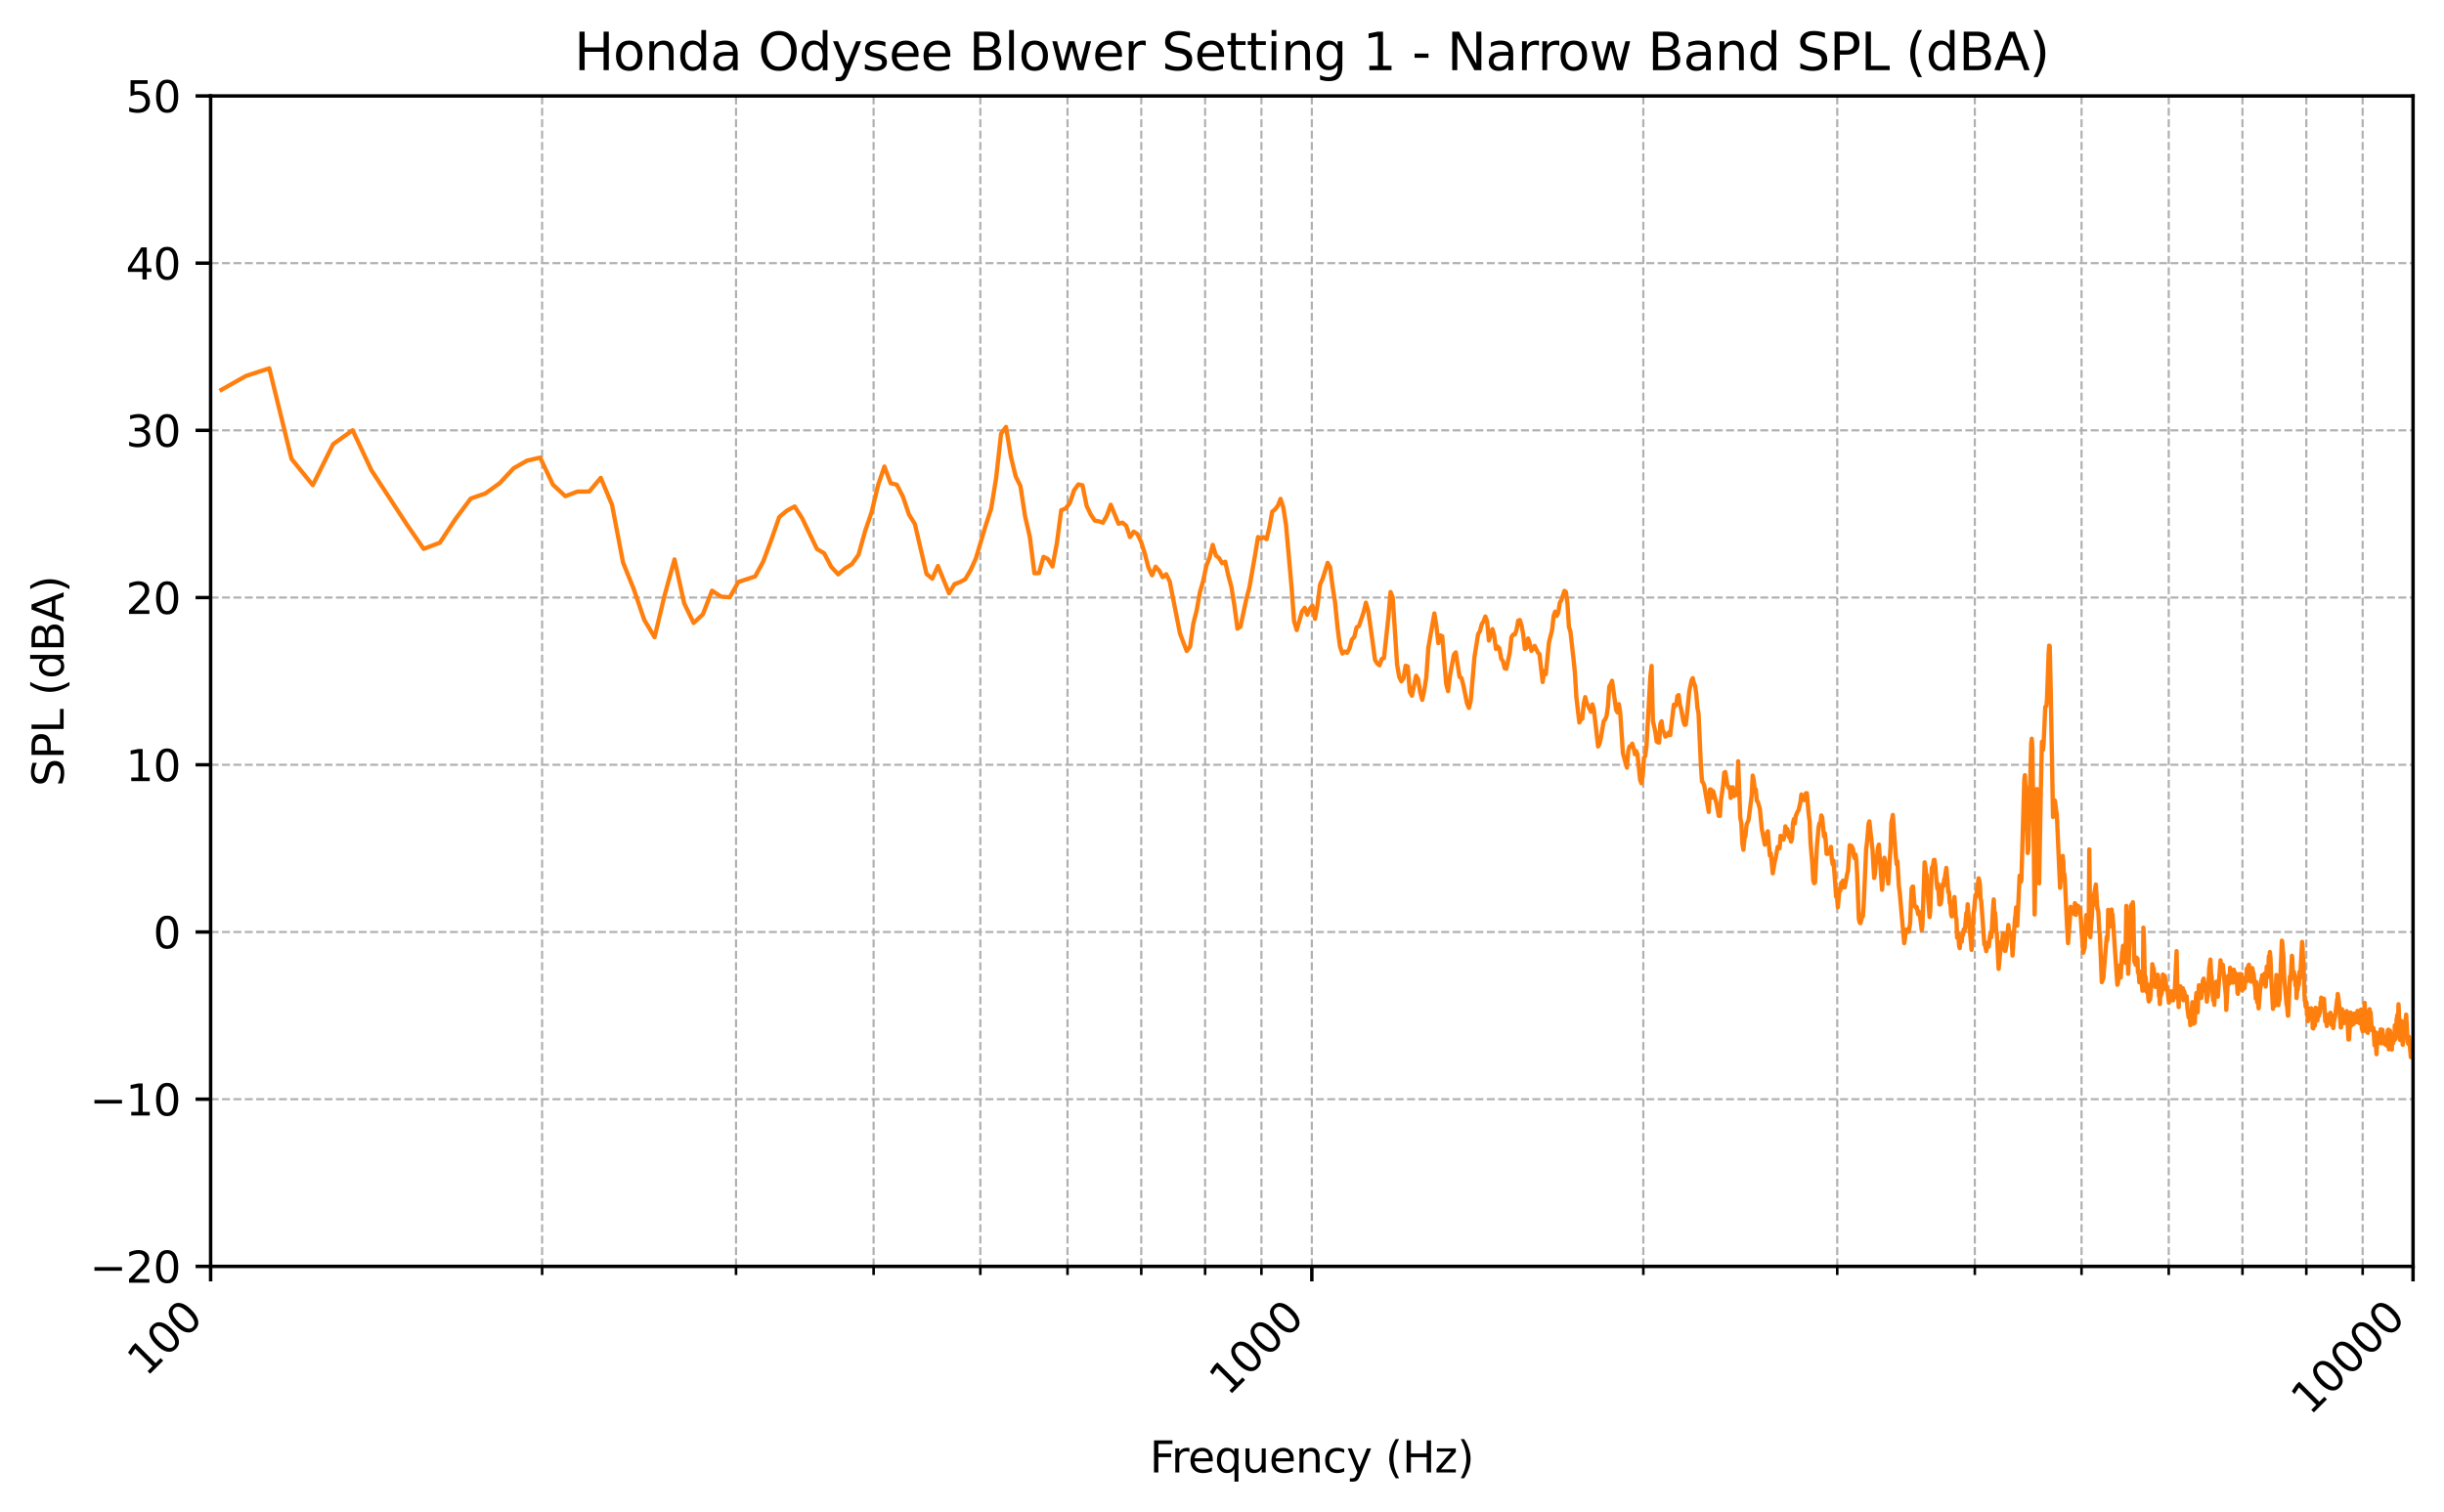 <?xml version="1.0" encoding="utf-8" standalone="no"?>
<!DOCTYPE svg PUBLIC "-//W3C//DTD SVG 1.1//EN"
  "http://www.w3.org/Graphics/SVG/1.1/DTD/svg11.dtd">
<svg xmlns:xlink="http://www.w3.org/1999/xlink" width="568.398pt" height="351.807pt" viewBox="0 0 568.398 351.807" xmlns="http://www.w3.org/2000/svg" version="1.1">
 <defs>
  <style type="text/css">*{stroke-linejoin: round; stroke-linecap: butt}</style>
 </defs>
 <g id="figure_1">
  <g id="patch_1">
   <path d="M 0 351.807 
L 568.398 351.807 
L 568.398 0 
L 0 0 
z
" style="fill: #ffffff"/>
  </g>
  <g id="axes_1">
   <g id="patch_2">
    <path d="M 48.983 294.59 
L 561.198 294.59 
L 561.198 22.318 
L 48.983 22.318 
z
" style="fill: #ffffff"/>
   </g>
   <g id="matplotlib.axis_1">
    <g id="xtick_1">
     <g id="line2d_1">
      <path d="M 48.983 294.59 
L 48.983 22.318 
" clip-path="url(#pedfe29dfd3)" style="fill: none; stroke-dasharray: 1.85,0.8; stroke-dashoffset: 0; stroke: #b0b0b0; stroke-width: 0.5"/>
     </g>
     <g id="line2d_2">
      <defs>
       <path id="mda8a9d93eb" d="M 0 0 
L 0 3.5 
" style="stroke: #000000; stroke-width: 0.8"/>
      </defs>
      <g>
       <use xlink:href="#mda8a9d93eb" x="48.983" y="294.59" style="stroke: #000000; stroke-width: 0.8"/>
      </g>
     </g>
     <g id="text_1">
      <!-- 100 -->
      <g transform="translate(34.015 320.46) rotate(-45) scale(0.1 -0.1)">
       <defs>
        <path id="DejaVuSans-31" d="M 794 531 
L 1825 531 
L 1825 4091 
L 703 3866 
L 703 4441 
L 1819 4666 
L 2450 4666 
L 2450 531 
L 3481 531 
L 3481 0 
L 794 0 
L 794 531 
z
" transform="scale(0.016)"/>
        <path id="DejaVuSans-30" d="M 2034 4250 
Q 1547 4250 1301 3770 
Q 1056 3291 1056 2328 
Q 1056 1369 1301 889 
Q 1547 409 2034 409 
Q 2525 409 2770 889 
Q 3016 1369 3016 2328 
Q 3016 3291 2770 3770 
Q 2525 4250 2034 4250 
z
M 2034 4750 
Q 2819 4750 3233 4129 
Q 3647 3509 3647 2328 
Q 3647 1150 3233 529 
Q 2819 -91 2034 -91 
Q 1250 -91 836 529 
Q 422 1150 422 2328 
Q 422 3509 836 4129 
Q 1250 4750 2034 4750 
z
" transform="scale(0.016)"/>
       </defs>
       <use xlink:href="#DejaVuSans-31"/>
       <use xlink:href="#DejaVuSans-30" transform="translate(63.623 0)"/>
       <use xlink:href="#DejaVuSans-30" transform="translate(127.246 0)"/>
      </g>
     </g>
    </g>
    <g id="xtick_2">
     <g id="line2d_3">
      <path d="M 305.09 294.59 
L 305.09 22.318 
" clip-path="url(#pedfe29dfd3)" style="fill: none; stroke-dasharray: 1.85,0.8; stroke-dashoffset: 0; stroke: #b0b0b0; stroke-width: 0.5"/>
     </g>
     <g id="line2d_4">
      <g>
       <use xlink:href="#mda8a9d93eb" x="305.09" y="294.59" style="stroke: #000000; stroke-width: 0.8"/>
      </g>
     </g>
     <g id="text_2">
      <!-- 1000 -->
      <g transform="translate(285.624 324.959) rotate(-45) scale(0.1 -0.1)">
       <use xlink:href="#DejaVuSans-31"/>
       <use xlink:href="#DejaVuSans-30" transform="translate(63.623 0)"/>
       <use xlink:href="#DejaVuSans-30" transform="translate(127.246 0)"/>
       <use xlink:href="#DejaVuSans-30" transform="translate(190.869 0)"/>
      </g>
     </g>
    </g>
    <g id="xtick_3">
     <g id="line2d_5">
      <path d="M 561.198 294.59 
L 561.198 22.318 
" clip-path="url(#pedfe29dfd3)" style="fill: none; stroke-dasharray: 1.85,0.8; stroke-dashoffset: 0; stroke: #b0b0b0; stroke-width: 0.5"/>
     </g>
     <g id="line2d_6">
      <g>
       <use xlink:href="#mda8a9d93eb" x="561.198" y="294.59" style="stroke: #000000; stroke-width: 0.8"/>
      </g>
     </g>
     <g id="text_3">
      <!-- 10000 -->
      <g transform="translate(537.232 329.458) rotate(-45) scale(0.1 -0.1)">
       <use xlink:href="#DejaVuSans-31"/>
       <use xlink:href="#DejaVuSans-30" transform="translate(63.623 0)"/>
       <use xlink:href="#DejaVuSans-30" transform="translate(127.246 0)"/>
       <use xlink:href="#DejaVuSans-30" transform="translate(190.869 0)"/>
       <use xlink:href="#DejaVuSans-30" transform="translate(254.492 0)"/>
      </g>
     </g>
    </g>
    <g id="xtick_4">
     <g id="line2d_7">
      <path d="M 126.079 294.59 
L 126.079 22.318 
" clip-path="url(#pedfe29dfd3)" style="fill: none; stroke-dasharray: 1.85,0.8; stroke-dashoffset: 0; stroke: #b0b0b0; stroke-width: 0.5"/>
     </g>
     <g id="line2d_8">
      <defs>
       <path id="mc0da9b9cd6" d="M 0 0 
L 0 2 
" style="stroke: #000000; stroke-width: 0.6"/>
      </defs>
      <g>
       <use xlink:href="#mc0da9b9cd6" x="126.079" y="294.59" style="stroke: #000000; stroke-width: 0.6"/>
      </g>
     </g>
    </g>
    <g id="xtick_5">
     <g id="line2d_9">
      <path d="M 171.177 294.59 
L 171.177 22.318 
" clip-path="url(#pedfe29dfd3)" style="fill: none; stroke-dasharray: 1.85,0.8; stroke-dashoffset: 0; stroke: #b0b0b0; stroke-width: 0.5"/>
     </g>
     <g id="line2d_10">
      <g>
       <use xlink:href="#mc0da9b9cd6" x="171.177" y="294.59" style="stroke: #000000; stroke-width: 0.6"/>
      </g>
     </g>
    </g>
    <g id="xtick_6">
     <g id="line2d_11">
      <path d="M 203.175 294.59 
L 203.175 22.318 
" clip-path="url(#pedfe29dfd3)" style="fill: none; stroke-dasharray: 1.85,0.8; stroke-dashoffset: 0; stroke: #b0b0b0; stroke-width: 0.5"/>
     </g>
     <g id="line2d_12">
      <g>
       <use xlink:href="#mc0da9b9cd6" x="203.175" y="294.59" style="stroke: #000000; stroke-width: 0.6"/>
      </g>
     </g>
    </g>
    <g id="xtick_7">
     <g id="line2d_13">
      <path d="M 227.994 294.59 
L 227.994 22.318 
" clip-path="url(#pedfe29dfd3)" style="fill: none; stroke-dasharray: 1.85,0.8; stroke-dashoffset: 0; stroke: #b0b0b0; stroke-width: 0.5"/>
     </g>
     <g id="line2d_14">
      <g>
       <use xlink:href="#mc0da9b9cd6" x="227.994" y="294.59" style="stroke: #000000; stroke-width: 0.6"/>
      </g>
     </g>
    </g>
    <g id="xtick_8">
     <g id="line2d_15">
      <path d="M 248.273 294.59 
L 248.273 22.318 
" clip-path="url(#pedfe29dfd3)" style="fill: none; stroke-dasharray: 1.85,0.8; stroke-dashoffset: 0; stroke: #b0b0b0; stroke-width: 0.5"/>
     </g>
     <g id="line2d_16">
      <g>
       <use xlink:href="#mc0da9b9cd6" x="248.273" y="294.59" style="stroke: #000000; stroke-width: 0.6"/>
      </g>
     </g>
    </g>
    <g id="xtick_9">
     <g id="line2d_17">
      <path d="M 265.419 294.59 
L 265.419 22.318 
" clip-path="url(#pedfe29dfd3)" style="fill: none; stroke-dasharray: 1.85,0.8; stroke-dashoffset: 0; stroke: #b0b0b0; stroke-width: 0.5"/>
     </g>
     <g id="line2d_18">
      <g>
       <use xlink:href="#mc0da9b9cd6" x="265.419" y="294.59" style="stroke: #000000; stroke-width: 0.6"/>
      </g>
     </g>
    </g>
    <g id="xtick_10">
     <g id="line2d_19">
      <path d="M 280.271 294.59 
L 280.271 22.318 
" clip-path="url(#pedfe29dfd3)" style="fill: none; stroke-dasharray: 1.85,0.8; stroke-dashoffset: 0; stroke: #b0b0b0; stroke-width: 0.5"/>
     </g>
     <g id="line2d_20">
      <g>
       <use xlink:href="#mc0da9b9cd6" x="280.271" y="294.59" style="stroke: #000000; stroke-width: 0.6"/>
      </g>
     </g>
    </g>
    <g id="xtick_11">
     <g id="line2d_21">
      <path d="M 293.371 294.59 
L 293.371 22.318 
" clip-path="url(#pedfe29dfd3)" style="fill: none; stroke-dasharray: 1.85,0.8; stroke-dashoffset: 0; stroke: #b0b0b0; stroke-width: 0.5"/>
     </g>
     <g id="line2d_22">
      <g>
       <use xlink:href="#mc0da9b9cd6" x="293.371" y="294.59" style="stroke: #000000; stroke-width: 0.6"/>
      </g>
     </g>
    </g>
    <g id="xtick_12">
     <g id="line2d_23">
      <path d="M 382.186 294.59 
L 382.186 22.318 
" clip-path="url(#pedfe29dfd3)" style="fill: none; stroke-dasharray: 1.85,0.8; stroke-dashoffset: 0; stroke: #b0b0b0; stroke-width: 0.5"/>
     </g>
     <g id="line2d_24">
      <g>
       <use xlink:href="#mc0da9b9cd6" x="382.186" y="294.59" style="stroke: #000000; stroke-width: 0.6"/>
      </g>
     </g>
    </g>
    <g id="xtick_13">
     <g id="line2d_25">
      <path d="M 427.285 294.59 
L 427.285 22.318 
" clip-path="url(#pedfe29dfd3)" style="fill: none; stroke-dasharray: 1.85,0.8; stroke-dashoffset: 0; stroke: #b0b0b0; stroke-width: 0.5"/>
     </g>
     <g id="line2d_26">
      <g>
       <use xlink:href="#mc0da9b9cd6" x="427.285" y="294.59" style="stroke: #000000; stroke-width: 0.6"/>
      </g>
     </g>
    </g>
    <g id="xtick_14">
     <g id="line2d_27">
      <path d="M 459.282 294.59 
L 459.282 22.318 
" clip-path="url(#pedfe29dfd3)" style="fill: none; stroke-dasharray: 1.85,0.8; stroke-dashoffset: 0; stroke: #b0b0b0; stroke-width: 0.5"/>
     </g>
     <g id="line2d_28">
      <g>
       <use xlink:href="#mc0da9b9cd6" x="459.282" y="294.59" style="stroke: #000000; stroke-width: 0.6"/>
      </g>
     </g>
    </g>
    <g id="xtick_15">
     <g id="line2d_29">
      <path d="M 484.102 294.59 
L 484.102 22.318 
" clip-path="url(#pedfe29dfd3)" style="fill: none; stroke-dasharray: 1.85,0.8; stroke-dashoffset: 0; stroke: #b0b0b0; stroke-width: 0.5"/>
     </g>
     <g id="line2d_30">
      <g>
       <use xlink:href="#mc0da9b9cd6" x="484.102" y="294.59" style="stroke: #000000; stroke-width: 0.6"/>
      </g>
     </g>
    </g>
    <g id="xtick_16">
     <g id="line2d_31">
      <path d="M 504.381 294.59 
L 504.381 22.318 
" clip-path="url(#pedfe29dfd3)" style="fill: none; stroke-dasharray: 1.85,0.8; stroke-dashoffset: 0; stroke: #b0b0b0; stroke-width: 0.5"/>
     </g>
     <g id="line2d_32">
      <g>
       <use xlink:href="#mc0da9b9cd6" x="504.381" y="294.59" style="stroke: #000000; stroke-width: 0.6"/>
      </g>
     </g>
    </g>
    <g id="xtick_17">
     <g id="line2d_33">
      <path d="M 521.526 294.59 
L 521.526 22.318 
" clip-path="url(#pedfe29dfd3)" style="fill: none; stroke-dasharray: 1.85,0.8; stroke-dashoffset: 0; stroke: #b0b0b0; stroke-width: 0.5"/>
     </g>
     <g id="line2d_34">
      <g>
       <use xlink:href="#mc0da9b9cd6" x="521.526" y="294.59" style="stroke: #000000; stroke-width: 0.6"/>
      </g>
     </g>
    </g>
    <g id="xtick_18">
     <g id="line2d_35">
      <path d="M 536.378 294.59 
L 536.378 22.318 
" clip-path="url(#pedfe29dfd3)" style="fill: none; stroke-dasharray: 1.85,0.8; stroke-dashoffset: 0; stroke: #b0b0b0; stroke-width: 0.5"/>
     </g>
     <g id="line2d_36">
      <g>
       <use xlink:href="#mc0da9b9cd6" x="536.378" y="294.59" style="stroke: #000000; stroke-width: 0.6"/>
      </g>
     </g>
    </g>
    <g id="xtick_19">
     <g id="line2d_37">
      <path d="M 549.479 294.59 
L 549.479 22.318 
" clip-path="url(#pedfe29dfd3)" style="fill: none; stroke-dasharray: 1.85,0.8; stroke-dashoffset: 0; stroke: #b0b0b0; stroke-width: 0.5"/>
     </g>
     <g id="line2d_38">
      <g>
       <use xlink:href="#mc0da9b9cd6" x="549.479" y="294.59" style="stroke: #000000; stroke-width: 0.6"/>
      </g>
     </g>
    </g>
    <g id="text_4">
     <!-- Frequency (Hz) -->
     <g transform="translate(267.386 342.527) scale(0.1 -0.1)">
      <defs>
       <path id="DejaVuSans-46" d="M 628 4666 
L 3309 4666 
L 3309 4134 
L 1259 4134 
L 1259 2759 
L 3109 2759 
L 3109 2228 
L 1259 2228 
L 1259 0 
L 628 0 
L 628 4666 
z
" transform="scale(0.016)"/>
       <path id="DejaVuSans-72" d="M 2631 2963 
Q 2534 3019 2420 3045 
Q 2306 3072 2169 3072 
Q 1681 3072 1420 2755 
Q 1159 2438 1159 1844 
L 1159 0 
L 581 0 
L 581 3500 
L 1159 3500 
L 1159 2956 
Q 1341 3275 1631 3429 
Q 1922 3584 2338 3584 
Q 2397 3584 2469 3576 
Q 2541 3569 2628 3553 
L 2631 2963 
z
" transform="scale(0.016)"/>
       <path id="DejaVuSans-65" d="M 3597 1894 
L 3597 1613 
L 953 1613 
Q 991 1019 1311 708 
Q 1631 397 2203 397 
Q 2534 397 2845 478 
Q 3156 559 3463 722 
L 3463 178 
Q 3153 47 2828 -22 
Q 2503 -91 2169 -91 
Q 1331 -91 842 396 
Q 353 884 353 1716 
Q 353 2575 817 3079 
Q 1281 3584 2069 3584 
Q 2775 3584 3186 3129 
Q 3597 2675 3597 1894 
z
M 3022 2063 
Q 3016 2534 2758 2815 
Q 2500 3097 2075 3097 
Q 1594 3097 1305 2825 
Q 1016 2553 972 2059 
L 3022 2063 
z
" transform="scale(0.016)"/>
       <path id="DejaVuSans-71" d="M 947 1747 
Q 947 1113 1208 752 
Q 1469 391 1925 391 
Q 2381 391 2643 752 
Q 2906 1113 2906 1747 
Q 2906 2381 2643 2742 
Q 2381 3103 1925 3103 
Q 1469 3103 1208 2742 
Q 947 2381 947 1747 
z
M 2906 525 
Q 2725 213 2448 61 
Q 2172 -91 1784 -91 
Q 1150 -91 751 415 
Q 353 922 353 1747 
Q 353 2572 751 3078 
Q 1150 3584 1784 3584 
Q 2172 3584 2448 3432 
Q 2725 3281 2906 2969 
L 2906 3500 
L 3481 3500 
L 3481 -1331 
L 2906 -1331 
L 2906 525 
z
" transform="scale(0.016)"/>
       <path id="DejaVuSans-75" d="M 544 1381 
L 544 3500 
L 1119 3500 
L 1119 1403 
Q 1119 906 1312 657 
Q 1506 409 1894 409 
Q 2359 409 2629 706 
Q 2900 1003 2900 1516 
L 2900 3500 
L 3475 3500 
L 3475 0 
L 2900 0 
L 2900 538 
Q 2691 219 2414 64 
Q 2138 -91 1772 -91 
Q 1169 -91 856 284 
Q 544 659 544 1381 
z
M 1991 3584 
L 1991 3584 
z
" transform="scale(0.016)"/>
       <path id="DejaVuSans-6e" d="M 3513 2113 
L 3513 0 
L 2938 0 
L 2938 2094 
Q 2938 2591 2744 2837 
Q 2550 3084 2163 3084 
Q 1697 3084 1428 2787 
Q 1159 2491 1159 1978 
L 1159 0 
L 581 0 
L 581 3500 
L 1159 3500 
L 1159 2956 
Q 1366 3272 1645 3428 
Q 1925 3584 2291 3584 
Q 2894 3584 3203 3211 
Q 3513 2838 3513 2113 
z
" transform="scale(0.016)"/>
       <path id="DejaVuSans-63" d="M 3122 3366 
L 3122 2828 
Q 2878 2963 2633 3030 
Q 2388 3097 2138 3097 
Q 1578 3097 1268 2742 
Q 959 2388 959 1747 
Q 959 1106 1268 751 
Q 1578 397 2138 397 
Q 2388 397 2633 464 
Q 2878 531 3122 666 
L 3122 134 
Q 2881 22 2623 -34 
Q 2366 -91 2075 -91 
Q 1284 -91 818 406 
Q 353 903 353 1747 
Q 353 2603 823 3093 
Q 1294 3584 2113 3584 
Q 2378 3584 2631 3529 
Q 2884 3475 3122 3366 
z
" transform="scale(0.016)"/>
       <path id="DejaVuSans-79" d="M 2059 -325 
Q 1816 -950 1584 -1140 
Q 1353 -1331 966 -1331 
L 506 -1331 
L 506 -850 
L 844 -850 
Q 1081 -850 1212 -737 
Q 1344 -625 1503 -206 
L 1606 56 
L 191 3500 
L 800 3500 
L 1894 763 
L 2988 3500 
L 3597 3500 
L 2059 -325 
z
" transform="scale(0.016)"/>
       <path id="DejaVuSans-20" transform="scale(0.016)"/>
       <path id="DejaVuSans-28" d="M 1984 4856 
Q 1566 4138 1362 3434 
Q 1159 2731 1159 2009 
Q 1159 1288 1364 580 
Q 1569 -128 1984 -844 
L 1484 -844 
Q 1016 -109 783 600 
Q 550 1309 550 2009 
Q 550 2706 781 3412 
Q 1013 4119 1484 4856 
L 1984 4856 
z
" transform="scale(0.016)"/>
       <path id="DejaVuSans-48" d="M 628 4666 
L 1259 4666 
L 1259 2753 
L 3553 2753 
L 3553 4666 
L 4184 4666 
L 4184 0 
L 3553 0 
L 3553 2222 
L 1259 2222 
L 1259 0 
L 628 0 
L 628 4666 
z
" transform="scale(0.016)"/>
       <path id="DejaVuSans-7a" d="M 353 3500 
L 3084 3500 
L 3084 2975 
L 922 459 
L 3084 459 
L 3084 0 
L 275 0 
L 275 525 
L 2438 3041 
L 353 3041 
L 353 3500 
z
" transform="scale(0.016)"/>
       <path id="DejaVuSans-29" d="M 513 4856 
L 1013 4856 
Q 1481 4119 1714 3412 
Q 1947 2706 1947 2009 
Q 1947 1309 1714 600 
Q 1481 -109 1013 -844 
L 513 -844 
Q 928 -128 1133 580 
Q 1338 1288 1338 2009 
Q 1338 2731 1133 3434 
Q 928 4138 513 4856 
z
" transform="scale(0.016)"/>
      </defs>
      <use xlink:href="#DejaVuSans-46"/>
      <use xlink:href="#DejaVuSans-72" transform="translate(50.27 0)"/>
      <use xlink:href="#DejaVuSans-65" transform="translate(89.133 0)"/>
      <use xlink:href="#DejaVuSans-71" transform="translate(150.656 0)"/>
      <use xlink:href="#DejaVuSans-75" transform="translate(214.133 0)"/>
      <use xlink:href="#DejaVuSans-65" transform="translate(277.512 0)"/>
      <use xlink:href="#DejaVuSans-6e" transform="translate(339.035 0)"/>
      <use xlink:href="#DejaVuSans-63" transform="translate(402.414 0)"/>
      <use xlink:href="#DejaVuSans-79" transform="translate(457.395 0)"/>
      <use xlink:href="#DejaVuSans-20" transform="translate(516.574 0)"/>
      <use xlink:href="#DejaVuSans-28" transform="translate(548.361 0)"/>
      <use xlink:href="#DejaVuSans-48" transform="translate(587.375 0)"/>
      <use xlink:href="#DejaVuSans-7a" transform="translate(662.57 0)"/>
      <use xlink:href="#DejaVuSans-29" transform="translate(715.061 0)"/>
     </g>
    </g>
   </g>
   <g id="matplotlib.axis_2">
    <g id="ytick_1">
     <g id="line2d_39">
      <path d="M 48.983 294.59 
L 561.198 294.59 
" clip-path="url(#pedfe29dfd3)" style="fill: none; stroke-dasharray: 1.85,0.8; stroke-dashoffset: 0; stroke: #b0b0b0; stroke-width: 0.5"/>
     </g>
     <g id="line2d_40">
      <defs>
       <path id="m31b0279f5e" d="M 0 0 
L -3.5 0 
" style="stroke: #000000; stroke-width: 0.8"/>
      </defs>
      <g>
       <use xlink:href="#m31b0279f5e" x="48.983" y="294.59" style="stroke: #000000; stroke-width: 0.8"/>
      </g>
     </g>
     <g id="text_5">
      <!-- −20 -->
      <g transform="translate(20.878 298.389) scale(0.1 -0.1)">
       <defs>
        <path id="DejaVuSans-2212" d="M 678 2272 
L 4684 2272 
L 4684 1741 
L 678 1741 
L 678 2272 
z
" transform="scale(0.016)"/>
        <path id="DejaVuSans-32" d="M 1228 531 
L 3431 531 
L 3431 0 
L 469 0 
L 469 531 
Q 828 903 1448 1529 
Q 2069 2156 2228 2338 
Q 2531 2678 2651 2914 
Q 2772 3150 2772 3378 
Q 2772 3750 2511 3984 
Q 2250 4219 1831 4219 
Q 1534 4219 1204 4116 
Q 875 4013 500 3803 
L 500 4441 
Q 881 4594 1212 4672 
Q 1544 4750 1819 4750 
Q 2544 4750 2975 4387 
Q 3406 4025 3406 3419 
Q 3406 3131 3298 2873 
Q 3191 2616 2906 2266 
Q 2828 2175 2409 1742 
Q 1991 1309 1228 531 
z
" transform="scale(0.016)"/>
       </defs>
       <use xlink:href="#DejaVuSans-2212"/>
       <use xlink:href="#DejaVuSans-32" transform="translate(83.789 0)"/>
       <use xlink:href="#DejaVuSans-30" transform="translate(147.412 0)"/>
      </g>
     </g>
    </g>
    <g id="ytick_2">
     <g id="line2d_41">
      <path d="M 48.983 255.694 
L 561.198 255.694 
" clip-path="url(#pedfe29dfd3)" style="fill: none; stroke-dasharray: 1.85,0.8; stroke-dashoffset: 0; stroke: #b0b0b0; stroke-width: 0.5"/>
     </g>
     <g id="line2d_42">
      <g>
       <use xlink:href="#m31b0279f5e" x="48.983" y="255.694" style="stroke: #000000; stroke-width: 0.8"/>
      </g>
     </g>
     <g id="text_6">
      <!-- −10 -->
      <g transform="translate(20.878 259.493) scale(0.1 -0.1)">
       <use xlink:href="#DejaVuSans-2212"/>
       <use xlink:href="#DejaVuSans-31" transform="translate(83.789 0)"/>
       <use xlink:href="#DejaVuSans-30" transform="translate(147.412 0)"/>
      </g>
     </g>
    </g>
    <g id="ytick_3">
     <g id="line2d_43">
      <path d="M 48.983 216.798 
L 561.198 216.798 
" clip-path="url(#pedfe29dfd3)" style="fill: none; stroke-dasharray: 1.85,0.8; stroke-dashoffset: 0; stroke: #b0b0b0; stroke-width: 0.5"/>
     </g>
     <g id="line2d_44">
      <g>
       <use xlink:href="#m31b0279f5e" x="48.983" y="216.798" style="stroke: #000000; stroke-width: 0.8"/>
      </g>
     </g>
     <g id="text_7">
      <!-- 0 -->
      <g transform="translate(35.62 220.597) scale(0.1 -0.1)">
       <use xlink:href="#DejaVuSans-30"/>
      </g>
     </g>
    </g>
    <g id="ytick_4">
     <g id="line2d_45">
      <path d="M 48.983 177.902 
L 561.198 177.902 
" clip-path="url(#pedfe29dfd3)" style="fill: none; stroke-dasharray: 1.85,0.8; stroke-dashoffset: 0; stroke: #b0b0b0; stroke-width: 0.5"/>
     </g>
     <g id="line2d_46">
      <g>
       <use xlink:href="#m31b0279f5e" x="48.983" y="177.902" style="stroke: #000000; stroke-width: 0.8"/>
      </g>
     </g>
     <g id="text_8">
      <!-- 10 -->
      <g transform="translate(29.258 181.701) scale(0.1 -0.1)">
       <use xlink:href="#DejaVuSans-31"/>
       <use xlink:href="#DejaVuSans-30" transform="translate(63.623 0)"/>
      </g>
     </g>
    </g>
    <g id="ytick_5">
     <g id="line2d_47">
      <path d="M 48.983 139.006 
L 561.198 139.006 
" clip-path="url(#pedfe29dfd3)" style="fill: none; stroke-dasharray: 1.85,0.8; stroke-dashoffset: 0; stroke: #b0b0b0; stroke-width: 0.5"/>
     </g>
     <g id="line2d_48">
      <g>
       <use xlink:href="#m31b0279f5e" x="48.983" y="139.006" style="stroke: #000000; stroke-width: 0.8"/>
      </g>
     </g>
     <g id="text_9">
      <!-- 20 -->
      <g transform="translate(29.258 142.805) scale(0.1 -0.1)">
       <use xlink:href="#DejaVuSans-32"/>
       <use xlink:href="#DejaVuSans-30" transform="translate(63.623 0)"/>
      </g>
     </g>
    </g>
    <g id="ytick_6">
     <g id="line2d_49">
      <path d="M 48.983 100.11 
L 561.198 100.11 
" clip-path="url(#pedfe29dfd3)" style="fill: none; stroke-dasharray: 1.85,0.8; stroke-dashoffset: 0; stroke: #b0b0b0; stroke-width: 0.5"/>
     </g>
     <g id="line2d_50">
      <g>
       <use xlink:href="#m31b0279f5e" x="48.983" y="100.11" style="stroke: #000000; stroke-width: 0.8"/>
      </g>
     </g>
     <g id="text_10">
      <!-- 30 -->
      <g transform="translate(29.258 103.909) scale(0.1 -0.1)">
       <defs>
        <path id="DejaVuSans-33" d="M 2597 2516 
Q 3050 2419 3304 2112 
Q 3559 1806 3559 1356 
Q 3559 666 3084 287 
Q 2609 -91 1734 -91 
Q 1441 -91 1130 -33 
Q 819 25 488 141 
L 488 750 
Q 750 597 1062 519 
Q 1375 441 1716 441 
Q 2309 441 2620 675 
Q 2931 909 2931 1356 
Q 2931 1769 2642 2001 
Q 2353 2234 1838 2234 
L 1294 2234 
L 1294 2753 
L 1863 2753 
Q 2328 2753 2575 2939 
Q 2822 3125 2822 3475 
Q 2822 3834 2567 4026 
Q 2313 4219 1838 4219 
Q 1578 4219 1281 4162 
Q 984 4106 628 3988 
L 628 4550 
Q 988 4650 1302 4700 
Q 1616 4750 1894 4750 
Q 2613 4750 3031 4423 
Q 3450 4097 3450 3541 
Q 3450 3153 3228 2886 
Q 3006 2619 2597 2516 
z
" transform="scale(0.016)"/>
       </defs>
       <use xlink:href="#DejaVuSans-33"/>
       <use xlink:href="#DejaVuSans-30" transform="translate(63.623 0)"/>
      </g>
     </g>
    </g>
    <g id="ytick_7">
     <g id="line2d_51">
      <path d="M 48.983 61.214 
L 561.198 61.214 
" clip-path="url(#pedfe29dfd3)" style="fill: none; stroke-dasharray: 1.85,0.8; stroke-dashoffset: 0; stroke: #b0b0b0; stroke-width: 0.5"/>
     </g>
     <g id="line2d_52">
      <g>
       <use xlink:href="#m31b0279f5e" x="48.983" y="61.214" style="stroke: #000000; stroke-width: 0.8"/>
      </g>
     </g>
     <g id="text_11">
      <!-- 40 -->
      <g transform="translate(29.258 65.013) scale(0.1 -0.1)">
       <defs>
        <path id="DejaVuSans-34" d="M 2419 4116 
L 825 1625 
L 2419 1625 
L 2419 4116 
z
M 2253 4666 
L 3047 4666 
L 3047 1625 
L 3713 1625 
L 3713 1100 
L 3047 1100 
L 3047 0 
L 2419 0 
L 2419 1100 
L 313 1100 
L 313 1709 
L 2253 4666 
z
" transform="scale(0.016)"/>
       </defs>
       <use xlink:href="#DejaVuSans-34"/>
       <use xlink:href="#DejaVuSans-30" transform="translate(63.623 0)"/>
      </g>
     </g>
    </g>
    <g id="ytick_8">
     <g id="line2d_53">
      <path d="M 48.983 22.318 
L 561.198 22.318 
" clip-path="url(#pedfe29dfd3)" style="fill: none; stroke-dasharray: 1.85,0.8; stroke-dashoffset: 0; stroke: #b0b0b0; stroke-width: 0.5"/>
     </g>
     <g id="line2d_54">
      <g>
       <use xlink:href="#m31b0279f5e" x="48.983" y="22.318" style="stroke: #000000; stroke-width: 0.8"/>
      </g>
     </g>
     <g id="text_12">
      <!-- 50 -->
      <g transform="translate(29.258 26.117) scale(0.1 -0.1)">
       <defs>
        <path id="DejaVuSans-35" d="M 691 4666 
L 3169 4666 
L 3169 4134 
L 1269 4134 
L 1269 2991 
Q 1406 3038 1543 3061 
Q 1681 3084 1819 3084 
Q 2600 3084 3056 2656 
Q 3513 2228 3513 1497 
Q 3513 744 3044 326 
Q 2575 -91 1722 -91 
Q 1428 -91 1123 -41 
Q 819 9 494 109 
L 494 744 
Q 775 591 1075 516 
Q 1375 441 1709 441 
Q 2250 441 2565 725 
Q 2881 1009 2881 1497 
Q 2881 1984 2565 2268 
Q 2250 2553 1709 2553 
Q 1456 2553 1204 2497 
Q 953 2441 691 2322 
L 691 4666 
z
" transform="scale(0.016)"/>
       </defs>
       <use xlink:href="#DejaVuSans-35"/>
       <use xlink:href="#DejaVuSans-30" transform="translate(63.623 0)"/>
      </g>
     </g>
    </g>
    <g id="text_13">
     <!-- SPL (dBA) -->
     <g transform="translate(14.798 182.945) rotate(-90) scale(0.1 -0.1)">
      <defs>
       <path id="DejaVuSans-53" d="M 3425 4513 
L 3425 3897 
Q 3066 4069 2747 4153 
Q 2428 4238 2131 4238 
Q 1616 4238 1336 4038 
Q 1056 3838 1056 3469 
Q 1056 3159 1242 3001 
Q 1428 2844 1947 2747 
L 2328 2669 
Q 3034 2534 3370 2195 
Q 3706 1856 3706 1288 
Q 3706 609 3251 259 
Q 2797 -91 1919 -91 
Q 1588 -91 1214 -16 
Q 841 59 441 206 
L 441 856 
Q 825 641 1194 531 
Q 1563 422 1919 422 
Q 2459 422 2753 634 
Q 3047 847 3047 1241 
Q 3047 1584 2836 1778 
Q 2625 1972 2144 2069 
L 1759 2144 
Q 1053 2284 737 2584 
Q 422 2884 422 3419 
Q 422 4038 858 4394 
Q 1294 4750 2059 4750 
Q 2388 4750 2728 4690 
Q 3069 4631 3425 4513 
z
" transform="scale(0.016)"/>
       <path id="DejaVuSans-50" d="M 1259 4147 
L 1259 2394 
L 2053 2394 
Q 2494 2394 2734 2622 
Q 2975 2850 2975 3272 
Q 2975 3691 2734 3919 
Q 2494 4147 2053 4147 
L 1259 4147 
z
M 628 4666 
L 2053 4666 
Q 2838 4666 3239 4311 
Q 3641 3956 3641 3272 
Q 3641 2581 3239 2228 
Q 2838 1875 2053 1875 
L 1259 1875 
L 1259 0 
L 628 0 
L 628 4666 
z
" transform="scale(0.016)"/>
       <path id="DejaVuSans-4c" d="M 628 4666 
L 1259 4666 
L 1259 531 
L 3531 531 
L 3531 0 
L 628 0 
L 628 4666 
z
" transform="scale(0.016)"/>
       <path id="DejaVuSans-64" d="M 2906 2969 
L 2906 4863 
L 3481 4863 
L 3481 0 
L 2906 0 
L 2906 525 
Q 2725 213 2448 61 
Q 2172 -91 1784 -91 
Q 1150 -91 751 415 
Q 353 922 353 1747 
Q 353 2572 751 3078 
Q 1150 3584 1784 3584 
Q 2172 3584 2448 3432 
Q 2725 3281 2906 2969 
z
M 947 1747 
Q 947 1113 1208 752 
Q 1469 391 1925 391 
Q 2381 391 2643 752 
Q 2906 1113 2906 1747 
Q 2906 2381 2643 2742 
Q 2381 3103 1925 3103 
Q 1469 3103 1208 2742 
Q 947 2381 947 1747 
z
" transform="scale(0.016)"/>
       <path id="DejaVuSans-42" d="M 1259 2228 
L 1259 519 
L 2272 519 
Q 2781 519 3026 730 
Q 3272 941 3272 1375 
Q 3272 1813 3026 2020 
Q 2781 2228 2272 2228 
L 1259 2228 
z
M 1259 4147 
L 1259 2741 
L 2194 2741 
Q 2656 2741 2882 2914 
Q 3109 3088 3109 3444 
Q 3109 3797 2882 3972 
Q 2656 4147 2194 4147 
L 1259 4147 
z
M 628 4666 
L 2241 4666 
Q 2963 4666 3353 4366 
Q 3744 4066 3744 3513 
Q 3744 3084 3544 2831 
Q 3344 2578 2956 2516 
Q 3422 2416 3680 2098 
Q 3938 1781 3938 1306 
Q 3938 681 3513 340 
Q 3088 0 2303 0 
L 628 0 
L 628 4666 
z
" transform="scale(0.016)"/>
       <path id="DejaVuSans-41" d="M 2188 4044 
L 1331 1722 
L 3047 1722 
L 2188 4044 
z
M 1831 4666 
L 2547 4666 
L 4325 0 
L 3669 0 
L 3244 1197 
L 1141 1197 
L 716 0 
L 50 0 
L 1831 4666 
z
" transform="scale(0.016)"/>
      </defs>
      <use xlink:href="#DejaVuSans-53"/>
      <use xlink:href="#DejaVuSans-50" transform="translate(63.477 0)"/>
      <use xlink:href="#DejaVuSans-4c" transform="translate(123.779 0)"/>
      <use xlink:href="#DejaVuSans-20" transform="translate(179.492 0)"/>
      <use xlink:href="#DejaVuSans-28" transform="translate(211.279 0)"/>
      <use xlink:href="#DejaVuSans-64" transform="translate(250.293 0)"/>
      <use xlink:href="#DejaVuSans-42" transform="translate(313.77 0)"/>
      <use xlink:href="#DejaVuSans-41" transform="translate(382.373 0)"/>
      <use xlink:href="#DejaVuSans-29" transform="translate(450.781 0)"/>
     </g>
    </g>
   </g>
   <g id="line2d_55">
    <path d="M 51.493 90.677 
L 57.198 87.454 
L 62.625 85.68 
L 67.799 106.742 
L 72.744 112.857 
L 77.477 103.318 
L 82.018 100.085 
L 86.38 109.395 
L 94.623 122.012 
L 98.526 127.677 
L 102.297 126.245 
L 105.944 120.704 
L 109.475 115.977 
L 112.898 114.783 
L 116.218 112.385 
L 119.442 108.939 
L 122.576 107.155 
L 125.623 106.453 
L 128.589 112.735 
L 131.478 115.421 
L 134.294 114.354 
L 137.041 114.334 
L 139.721 111.159 
L 142.338 117.441 
L 144.895 130.833 
L 147.395 137.049 
L 149.84 144.205 
L 152.232 148.223 
L 154.573 138.469 
L 156.867 130.132 
L 159.114 140.328 
L 161.316 144.918 
L 163.476 142.885 
L 165.595 137.405 
L 167.674 138.778 
L 169.715 138.95 
L 171.719 135.376 
L 175.622 134.094 
L 177.523 130.569 
L 179.393 125.553 
L 181.231 120.264 
L 183.04 118.765 
L 184.819 117.813 
L 186.571 120.583 
L 189.994 127.699 
L 191.666 128.698 
L 193.314 131.843 
L 194.938 133.612 
L 196.538 132.211 
L 198.116 131.236 
L 199.672 129.039 
L 201.206 123.518 
L 202.719 119.115 
L 204.212 112.873 
L 205.685 108.528 
L 207.139 112.413 
L 208.574 112.754 
L 209.991 115.531 
L 211.39 119.659 
L 212.772 121.915 
L 215.485 133.505 
L 216.817 134.612 
L 218.134 131.66 
L 220.72 138.005 
L 221.991 135.877 
L 223.248 135.409 
L 224.491 134.73 
L 225.72 132.623 
L 226.936 129.971 
L 229.328 121.956 
L 230.505 118.354 
L 231.669 111.218 
L 232.822 100.887 
L 233.963 99.311 
L 235.092 106.176 
L 236.21 110.814 
L 237.317 113.039 
L 238.412 120.173 
L 239.498 124.84 
L 240.572 133.341 
L 241.637 133.313 
L 242.691 129.534 
L 243.735 130.051 
L 244.77 131.777 
L 245.795 126.35 
L 246.811 118.682 
L 247.817 118.29 
L 248.815 117.004 
L 249.804 114.031 
L 250.784 112.684 
L 251.755 112.899 
L 252.718 117.665 
L 253.673 119.693 
L 254.619 121.109 
L 255.558 121.269 
L 256.489 121.599 
L 257.412 119.969 
L 258.327 117.417 
L 260.136 121.836 
L 261.029 121.571 
L 261.916 122.295 
L 262.795 124.935 
L 263.667 123.67 
L 264.533 124.239 
L 265.392 126.072 
L 266.244 128.759 
L 267.09 132.004 
L 267.929 133.826 
L 268.762 131.82 
L 269.589 132.728 
L 270.41 134.286 
L 271.225 133.575 
L 272.034 135.231 
L 274.426 147.352 
L 275.993 151.432 
L 276.768 150.427 
L 277.537 145.012 
L 278.302 142.005 
L 279.061 137.76 
L 279.815 135.15 
L 280.564 131.607 
L 281.308 129.715 
L 282.047 126.747 
L 282.781 129.228 
L 283.511 129.812 
L 284.235 131.029 
L 284.955 130.671 
L 285.671 133.876 
L 286.381 136.498 
L 287.087 140.906 
L 287.789 146.247 
L 288.487 145.783 
L 289.868 139.331 
L 290.553 136.731 
L 291.909 129.031 
L 292.581 124.928 
L 293.249 125.346 
L 293.913 124.963 
L 294.573 125.427 
L 295.23 122.642 
L 295.882 119.02 
L 296.53 118.486 
L 297.175 117.665 
L 297.816 116.051 
L 298.454 118.038 
L 299.087 122.095 
L 300.344 136.224 
L 300.967 144.542 
L 301.587 146.574 
L 302.816 142.222 
L 303.426 141.393 
L 304.032 143 
L 304.635 141.602 
L 305.234 140.881 
L 305.831 143.959 
L 306.424 140.671 
L 307.014 135.943 
L 307.601 134.652 
L 308.765 130.937 
L 309.343 131.919 
L 309.918 136.478 
L 310.49 140.077 
L 311.059 145.889 
L 311.625 150.311 
L 312.188 152.033 
L 312.748 151.556 
L 313.306 151.858 
L 313.861 150.796 
L 314.413 148.772 
L 314.962 148.19 
L 315.508 145.929 
L 316.052 145.643 
L 317.132 142.421 
L 317.668 140.193 
L 318.202 142.09 
L 319.261 149.606 
L 319.787 153.513 
L 320.31 154.366 
L 320.831 154.77 
L 321.35 153.275 
L 321.866 153.067 
L 322.891 143.62 
L 323.4 137.72 
L 323.907 138.993 
L 324.913 154.524 
L 325.413 157.441 
L 325.911 158.493 
L 326.406 157.794 
L 326.9 154.853 
L 327.391 155.05 
L 327.88 160.928 
L 328.366 161.833 
L 329.334 157.186 
L 329.814 157.984 
L 330.292 161.045 
L 330.769 162.803 
L 331.243 160.56 
L 331.715 157.492 
L 332.186 150.684 
L 333.585 142.693 
L 334.047 145.526 
L 334.508 149.606 
L 334.967 147.801 
L 335.423 148.004 
L 336.331 159.03 
L 336.782 160.774 
L 337.232 157.082 
L 338.125 152.298 
L 338.569 151.756 
L 339.452 157.458 
L 339.891 157.727 
L 340.328 159.404 
L 341.197 163.675 
L 341.629 164.675 
L 342.059 162.911 
L 342.915 152.851 
L 343.764 147.515 
L 344.186 146.813 
L 344.606 145.198 
L 345.025 144.54 
L 345.443 143.409 
L 345.858 144.482 
L 346.273 149.001 
L 347.097 146.342 
L 347.506 147.822 
L 347.914 150.959 
L 348.321 150.389 
L 348.726 150.86 
L 349.13 153.222 
L 349.532 153.789 
L 349.933 155.443 
L 350.332 155.568 
L 351.127 151.783 
L 351.522 148.203 
L 351.916 147.611 
L 352.308 147.618 
L 352.699 146.528 
L 353.089 144.37 
L 353.477 144.234 
L 353.864 145.509 
L 354.249 147.574 
L 354.633 150.963 
L 355.016 150.68 
L 355.398 148.519 
L 355.778 149.695 
L 356.157 151.402 
L 356.535 150.929 
L 356.911 150.239 
L 357.66 151.773 
L 358.033 152.178 
L 358.774 158.653 
L 359.143 156.055 
L 359.511 156.826 
L 360.243 149.384 
L 360.97 146.562 
L 361.331 143.226 
L 361.692 142.271 
L 362.051 143.277 
L 362.409 142.537 
L 362.767 140.202 
L 363.122 139.632 
L 363.831 137.442 
L 364.183 137.711 
L 364.535 140.346 
L 364.885 145.859 
L 365.234 146.946 
L 365.93 153.094 
L 366.276 156.523 
L 366.62 162.256 
L 367.307 168.07 
L 367.649 167.278 
L 367.989 167.22 
L 368.329 163.688 
L 368.668 162.165 
L 369.005 163.472 
L 370.012 165.581 
L 370.345 163.854 
L 370.678 165.026 
L 371.669 173.65 
L 371.998 173.011 
L 372.326 171.586 
L 372.978 167.735 
L 373.303 167.398 
L 373.626 166.572 
L 373.949 164.443 
L 374.271 159.685 
L 374.592 159.155 
L 374.912 158.36 
L 375.867 165.137 
L 376.184 165.733 
L 376.499 163.797 
L 376.814 165.825 
L 377.44 175.249 
L 378.374 178.555 
L 378.683 174.665 
L 378.992 173.622 
L 379.299 173.692 
L 379.606 172.98 
L 379.912 173.952 
L 380.217 175.445 
L 380.522 174.719 
L 380.825 175.478 
L 381.43 181.358 
L 381.731 182.202 
L 382.031 180.597 
L 382.33 176.297 
L 382.629 175.841 
L 382.927 173.483 
L 383.815 157.438 
L 384.11 154.907 
L 384.404 167.653 
L 384.989 170.3 
L 385.281 172.473 
L 385.571 172.696 
L 385.861 172.74 
L 386.151 168.376 
L 386.439 167.783 
L 386.727 170.079 
L 387.014 170.307 
L 387.3 171.364 
L 387.871 171.013 
L 388.155 170.355 
L 388.438 171.004 
L 389.284 163.922 
L 389.565 164.266 
L 389.844 163.817 
L 390.124 161.88 
L 390.402 161.683 
L 390.68 163.936 
L 390.957 164.801 
L 391.509 167.812 
L 391.784 168.622 
L 392.058 168.559 
L 392.332 166.281 
L 392.877 160.797 
L 393.419 158.184 
L 393.69 157.752 
L 393.959 158.991 
L 394.228 159.52 
L 394.497 161.367 
L 394.764 164.604 
L 395.031 166.023 
L 395.564 177.835 
L 395.829 181.741 
L 396.093 182.065 
L 396.357 182.76 
L 397.406 188.88 
L 397.667 183.634 
L 397.927 183.673 
L 398.187 185.573 
L 398.446 184.07 
L 399.219 186.977 
L 399.732 189.789 
L 399.987 189.792 
L 400.242 186.261 
L 400.75 182.623 
L 401.003 179.748 
L 401.255 179.586 
L 401.759 182.701 
L 402.009 183.255 
L 402.26 183.084 
L 402.509 185.621 
L 402.758 184.939 
L 403.007 183.133 
L 403.255 185.195 
L 403.502 184.073 
L 403.749 184.941 
L 403.996 184.897 
L 404.242 177.084 
L 404.732 190.234 
L 404.976 191.424 
L 405.219 196.22 
L 405.462 197.678 
L 405.705 195.15 
L 405.947 194.404 
L 406.189 191.877 
L 406.67 190.718 
L 407.389 185.06 
L 407.627 180.416 
L 407.865 181.495 
L 408.102 183.749 
L 408.339 183.613 
L 408.576 186.269 
L 408.811 186.494 
L 409.282 188.132 
L 409.75 192.909 
L 410.449 196.495 
L 410.681 194.162 
L 410.912 193.887 
L 411.143 193.375 
L 411.604 199 
L 411.833 198.486 
L 412.291 203.159 
L 412.747 200.489 
L 412.974 199.541 
L 413.427 197.022 
L 413.653 197.1 
L 413.879 197.323 
L 414.103 194.428 
L 414.328 195.062 
L 414.552 194.746 
L 414.776 195.316 
L 414.999 194.6 
L 415.221 192.223 
L 415.444 193.759 
L 415.665 192.824 
L 415.887 193.582 
L 416.108 194.795 
L 416.328 194.903 
L 416.548 195.787 
L 416.768 195.105 
L 416.987 191.518 
L 417.206 190.546 
L 417.424 191.57 
L 417.642 189.788 
L 418.076 188.779 
L 418.293 188.477 
L 418.725 186.58 
L 418.94 184.815 
L 419.155 185.809 
L 419.584 186.129 
L 420.011 184.507 
L 420.224 184.529 
L 420.648 189.457 
L 420.86 191.046 
L 421.071 196.006 
L 421.492 200.998 
L 421.702 204.772 
L 421.912 205.46 
L 422.121 205.274 
L 422.539 197.068 
L 422.954 192.416 
L 423.162 191.493 
L 423.369 191.529 
L 423.575 189.685 
L 423.781 190.109 
L 424.193 194.547 
L 424.398 193.851 
L 424.602 195.593 
L 424.807 198.621 
L 425.01 198.646 
L 425.417 197.758 
L 425.62 198.582 
L 425.822 197.006 
L 426.024 199.903 
L 426.226 201.082 
L 426.427 200.207 
L 427.029 208.615 
L 427.229 208.524 
L 427.428 211.049 
L 427.826 206.74 
L 428.025 207.081 
L 428.223 205.338 
L 428.421 206.502 
L 428.618 204.839 
L 429.012 206.427 
L 429.6 203.279 
L 429.795 202.529 
L 430.185 196.618 
L 430.379 197.668 
L 430.573 196.764 
L 430.96 197.513 
L 431.153 199.156 
L 431.345 199.654 
L 431.538 198.78 
L 431.729 200.137 
L 431.921 203.524 
L 432.303 213.691 
L 432.494 214.58 
L 432.684 214.771 
L 433.064 213.333 
L 433.253 213.133 
L 433.442 210.418 
L 434.007 197.488 
L 434.195 196.083 
L 434.569 191.638 
L 434.756 191.072 
L 435.315 196.124 
L 435.5 197.768 
L 435.87 204.239 
L 436.055 203.31 
L 436.239 200.908 
L 436.423 200.401 
L 436.79 197.05 
L 436.973 196.471 
L 437.703 206.985 
L 438.066 203.022 
L 438.247 199.534 
L 438.427 200.348 
L 438.788 203.488 
L 438.968 203.334 
L 439.147 205.559 
L 439.684 196.884 
L 439.863 191.436 
L 440.219 189.576 
L 440.927 199.446 
L 441.103 201.032 
L 441.28 200.389 
L 441.631 206.262 
L 441.806 207.434 
L 442.852 219.408 
L 443.026 218.435 
L 443.199 216.445 
L 443.372 216.205 
L 443.544 216.297 
L 443.716 216.197 
L 443.889 216.791 
L 444.232 214.801 
L 444.574 206.802 
L 444.745 206.281 
L 444.915 206.228 
L 445.255 210.743 
L 445.425 210.723 
L 445.594 211.174 
L 445.764 211.001 
L 446.101 212.66 
L 446.27 212.049 
L 446.438 212.437 
L 446.773 215.026 
L 446.941 216.401 
L 447.108 215.093 
L 447.608 200.599 
L 447.774 201.488 
L 447.94 203.337 
L 448.105 203.485 
L 448.436 209.383 
L 448.765 213.333 
L 448.93 211.834 
L 449.258 201.95 
L 449.585 201.229 
L 449.748 200.041 
L 449.911 200.025 
L 450.074 201.272 
L 450.399 205.386 
L 450.561 206.729 
L 450.723 205.603 
L 451.045 210.386 
L 451.206 210.384 
L 451.367 210.193 
L 451.528 209.033 
L 451.688 206.155 
L 451.848 205.613 
L 452.008 206.103 
L 452.168 204.516 
L 452.328 204.09 
L 452.646 201.89 
L 452.805 203.58 
L 453.121 207.586 
L 453.28 207.437 
L 453.437 210.065 
L 453.595 210.174 
L 453.753 212.655 
L 453.91 213.183 
L 454.536 208.664 
L 454.848 213.309 
L 455.004 213.815 
L 455.159 218.133 
L 455.315 216.981 
L 455.47 217.762 
L 455.625 220.073 
L 455.779 220.565 
L 455.934 218.716 
L 456.088 218.793 
L 456.242 219.065 
L 456.395 217.159 
L 456.549 217.462 
L 456.702 216.188 
L 456.855 216.635 
L 457.008 216.024 
L 457.313 212.37 
L 457.466 213.141 
L 457.618 210.347 
L 458.073 215.832 
L 458.526 220.972 
L 458.977 212.423 
L 459.127 211.616 
L 459.426 208.195 
L 459.576 208.689 
L 460.171 204.32 
L 460.32 204.817 
L 460.468 205.809 
L 460.616 209.052 
L 460.764 209.553 
L 461.5 219.699 
L 461.646 219.805 
L 461.939 221.266 
L 462.231 219.611 
L 462.377 219.208 
L 462.522 220.199 
L 462.813 217.725 
L 462.958 217.012 
L 463.102 218.048 
L 463.247 216.126 
L 463.535 211.004 
L 463.679 209.227 
L 463.823 212.03 
L 463.967 212.278 
L 464.11 213.802 
L 464.253 216.835 
L 464.396 216.9 
L 464.824 225.392 
L 465.393 219.17 
L 465.534 220.121 
L 465.817 217.114 
L 465.958 217.222 
L 466.24 221.162 
L 466.38 221.195 
L 466.661 219.763 
L 467.08 215.165 
L 467.359 217.669 
L 467.498 217.697 
L 467.776 217.008 
L 468.053 222.281 
L 468.605 213.82 
L 468.742 212.979 
L 468.88 211.082 
L 469.154 215.317 
L 469.701 203.713 
L 469.837 203.975 
L 469.973 205.147 
L 470.109 204.823 
L 470.786 181.357 
L 470.921 180.329 
L 471.055 183.003 
L 471.19 183.211 
L 471.593 198.434 
L 471.727 197.606 
L 472.394 172.879 
L 472.527 171.843 
L 472.66 173.668 
L 472.925 191.882 
L 473.189 212.738 
L 473.716 183.554 
L 473.979 192.341 
L 474.241 205.493 
L 474.633 184.017 
L 474.893 172.551 
L 475.153 174.378 
L 475.283 172.865 
L 475.671 164.414 
L 475.929 164.236 
L 476.058 162.781 
L 476.444 152.059 
L 476.572 150.183 
L 476.7 150.295 
L 476.956 161.608 
L 477.465 190.041 
L 477.846 186.168 
L 477.972 186.606 
L 478.225 188.76 
L 478.351 189.344 
L 479.106 206.528 
L 479.481 201.268 
L 479.73 199.106 
L 479.855 200.362 
L 479.979 203.581 
L 480.103 203.278 
L 480.227 204.747 
L 480.722 215.288 
L 480.969 219.397 
L 481.46 212.74 
L 481.583 210.942 
L 481.705 211.745 
L 481.95 211.55 
L 482.194 211.427 
L 482.437 212.663 
L 482.558 210.098 
L 482.68 210.324 
L 482.801 212.822 
L 482.922 211.266 
L 483.043 211.96 
L 483.164 211.593 
L 483.285 210.702 
L 483.646 212.098 
L 483.766 211.304 
L 484.485 221.636 
L 484.842 220.375 
L 485.08 214.737 
L 485.198 212.873 
L 485.317 214.035 
L 485.435 213.135 
L 485.553 213.567 
L 485.672 217.309 
L 485.79 212.827 
L 485.907 197.593 
L 486.143 218.015 
L 486.378 214.438 
L 486.495 213.364 
L 486.612 210.736 
L 486.729 210.763 
L 486.963 208.017 
L 487.08 207.779 
L 487.429 205.753 
L 487.777 211.427 
L 487.893 211.465 
L 488.008 212.099 
L 488.239 216.653 
L 488.355 217.26 
L 488.815 228.472 
L 488.929 228.164 
L 489.159 227.543 
L 489.957 217.886 
L 490.07 218.741 
L 490.184 217.585 
L 490.297 211.655 
L 490.523 214.553 
L 490.636 214.666 
L 490.749 213.727 
L 490.862 215.503 
L 490.975 215.142 
L 491.087 211.569 
L 491.199 213.093 
L 491.312 212.693 
L 492.429 229.079 
L 492.54 228.888 
L 492.651 228.042 
L 492.872 225.22 
L 492.983 224.571 
L 493.204 227.406 
L 493.534 221.521 
L 493.644 221.184 
L 493.754 220 
L 493.864 220.605 
L 493.973 222.32 
L 494.083 220.877 
L 494.192 221.281 
L 494.302 223.981 
L 494.52 210.731 
L 494.738 221.737 
L 494.847 222.62 
L 494.955 226.532 
L 495.605 210.706 
L 495.713 210.442 
L 495.821 210.78 
L 496.036 209.883 
L 496.144 211.871 
L 496.358 223.449 
L 496.466 223.916 
L 496.573 222.936 
L 496.68 224.427 
L 496.893 222.744 
L 497 222.927 
L 497.107 223.015 
L 497.213 226.199 
L 497.32 226.177 
L 497.426 226.712 
L 497.532 228.513 
L 497.638 228.15 
L 497.85 226.028 
L 498.272 230.469 
L 498.378 227.44 
L 498.483 215.786 
L 498.588 217.415 
L 498.798 226.887 
L 499.008 227.302 
L 499.217 230.716 
L 499.426 228.968 
L 499.635 232.386 
L 499.739 232.963 
L 499.947 231.475 
L 500.05 232.523 
L 500.465 227.627 
L 500.568 224.291 
L 500.671 224.722 
L 500.774 226.066 
L 500.877 225.274 
L 500.98 226.842 
L 501.083 226.703 
L 501.289 229.597 
L 501.391 226.91 
L 501.596 229.124 
L 501.698 228.601 
L 501.8 226.737 
L 501.903 227.016 
L 502.005 228.499 
L 502.106 231.689 
L 502.208 231.248 
L 502.31 233.57 
L 502.412 231.37 
L 502.513 231.699 
L 502.716 231.117 
L 502.918 230.051 
L 503.019 226.689 
L 503.221 228.112 
L 503.322 228.382 
L 503.423 226.989 
L 503.724 228.551 
L 503.825 230.207 
L 503.925 229.759 
L 504.025 229.811 
L 504.425 233.254 
L 504.624 230.59 
L 504.724 230.736 
L 504.922 232.751 
L 505.121 232.145 
L 505.22 230.591 
L 505.418 232.688 
L 505.517 231.897 
L 505.714 232.042 
L 506.206 221.259 
L 506.402 230.761 
L 506.5 230.479 
L 506.696 234.27 
L 506.794 231.224 
L 506.891 231.354 
L 507.086 229.421 
L 507.183 231.439 
L 507.281 230.901 
L 507.475 231.724 
L 507.669 229.891 
L 507.766 232.681 
L 507.959 230.545 
L 508.345 232.417 
L 508.441 232.802 
L 508.538 231.741 
L 508.73 234.671 
L 509.017 236.706 
L 509.113 236.359 
L 509.208 235.557 
L 509.399 238.48 
L 509.59 235.707 
L 509.685 235.701 
L 509.875 233.126 
L 510.16 238.145 
L 510.444 237.884 
L 510.727 231.822 
L 510.821 230.995 
L 511.103 235.481 
L 511.385 229.191 
L 511.572 231.009 
L 511.665 230.268 
L 511.946 232.162 
L 512.318 228.124 
L 512.504 227.655 
L 512.689 229.158 
L 512.781 229.799 
L 512.966 228.996 
L 513.243 233.008 
L 513.335 231.535 
L 513.427 231.87 
L 513.519 231.252 
L 513.795 225.216 
L 514.069 223.223 
L 514.252 226.674 
L 514.344 226.969 
L 514.708 232.721 
L 514.799 231.281 
L 514.98 233.749 
L 515.162 229.478 
L 515.252 231.248 
L 515.433 228.37 
L 515.794 231.849 
L 516.423 223.382 
L 516.512 224.202 
L 516.691 226.211 
L 516.869 225.055 
L 516.959 224.406 
L 517.669 231.582 
L 517.758 234.929 
L 518.199 227.02 
L 518.288 227.444 
L 518.464 228.845 
L 518.551 228.215 
L 518.639 225.113 
L 518.727 225.839 
L 518.815 225.649 
L 518.902 227.034 
L 518.99 226.6 
L 519.165 228.549 
L 519.252 227.866 
L 519.339 228.583 
L 519.514 225.564 
L 519.688 227.981 
L 519.775 226.184 
L 519.861 226.413 
L 519.948 226.559 
L 520.122 227.872 
L 520.208 227.964 
L 520.381 230.939 
L 520.468 231.197 
L 520.64 229.773 
L 520.726 226.607 
L 520.899 228.819 
L 520.985 228.499 
L 521.07 226.594 
L 521.156 227.796 
L 521.328 226.633 
L 521.499 230.362 
L 521.585 229.553 
L 521.67 227.868 
L 521.755 228.209 
L 522.011 229.88 
L 522.266 227.431 
L 522.351 227.879 
L 522.436 228.255 
L 522.521 225.326 
L 522.606 225.976 
L 522.691 228.164 
L 522.86 224.674 
L 522.944 225.654 
L 523.029 224.412 
L 523.366 226.527 
L 523.534 228.364 
L 523.786 225.19 
L 523.869 225.4 
L 524.037 226.489 
L 524.12 226.425 
L 524.371 229.295 
L 524.454 228.934 
L 524.621 232.276 
L 524.704 231.089 
L 524.787 228.449 
L 524.953 233.141 
L 525.036 231.846 
L 525.284 234.565 
L 525.449 232.658 
L 525.614 230.342 
L 525.861 228.615 
L 525.944 227.712 
L 526.026 228.248 
L 526.108 226.862 
L 526.272 228.797 
L 526.354 228.061 
L 526.436 226.978 
L 526.518 228.746 
L 526.681 226.467 
L 526.926 229.508 
L 527.007 228.379 
L 527.17 224.837 
L 527.251 225.939 
L 527.333 225.906 
L 527.495 227.227 
L 527.657 222.44 
L 527.738 223.806 
L 527.899 221.453 
L 528.061 223.061 
L 528.222 227.526 
L 528.624 234.69 
L 528.784 232.645 
L 528.864 232.411 
L 528.945 233.534 
L 529.025 232.989 
L 529.104 233.923 
L 529.424 226.808 
L 529.583 229.022 
L 529.662 227.788 
L 529.742 228.103 
L 529.901 233.82 
L 529.98 232.665 
L 530.059 232.716 
L 530.138 232.515 
L 530.691 218.816 
L 530.77 218.979 
L 530.927 221.246 
L 531.006 221.707 
L 531.241 227.301 
L 531.789 233.781 
L 531.866 233.627 
L 532.1 236.28 
L 532.178 236.228 
L 532.566 227.162 
L 532.643 228.09 
L 532.721 227.631 
L 533.03 222.334 
L 533.107 222.885 
L 533.261 226.762 
L 533.338 226.045 
L 533.415 226.484 
L 533.491 226.042 
L 533.568 227.634 
L 533.645 226.641 
L 533.722 227.073 
L 533.875 229.277 
L 533.951 228.601 
L 534.028 228.813 
L 534.104 232.173 
L 534.181 231.216 
L 534.333 229.085 
L 534.409 230.135 
L 534.486 228.539 
L 534.562 229.257 
L 534.638 229.014 
L 534.79 226.08 
L 534.866 227.49 
L 534.941 227.417 
L 535.395 219.095 
L 535.471 219.65 
L 535.622 222.906 
L 535.697 223.286 
L 535.998 232.715 
L 536.073 232.576 
L 536.223 234.211 
L 536.298 233.708 
L 536.373 233.094 
L 536.447 233.511 
L 536.522 236.089 
L 536.597 235.056 
L 536.746 237.541 
L 536.821 237.19 
L 536.97 235.144 
L 537.044 236.115 
L 537.119 236.095 
L 537.193 234.617 
L 537.267 235.243 
L 537.416 235.08 
L 537.49 234.537 
L 537.638 237.086 
L 537.712 236.612 
L 537.786 236.801 
L 537.86 239.156 
L 537.933 237.391 
L 538.007 239.236 
L 538.228 235.411 
L 538.302 236.086 
L 538.375 238.592 
L 538.522 234.435 
L 538.596 234.538 
L 538.742 236.025 
L 538.816 234.631 
L 538.889 235.115 
L 538.962 237.395 
L 539.035 236.506 
L 539.108 234.901 
L 539.254 236.226 
L 539.327 236.309 
L 539.473 234.581 
L 539.545 235.611 
L 539.691 233.11 
L 539.764 234.437 
L 539.836 232.073 
L 539.909 232.123 
L 539.981 233.325 
L 540.054 233.02 
L 540.126 232.435 
L 540.198 232.913 
L 540.271 232.623 
L 540.343 233.713 
L 540.487 232.339 
L 540.775 237.589 
L 540.847 235.844 
L 540.919 236.015 
L 541.134 238.683 
L 541.278 237.3 
L 541.349 237.26 
L 541.421 237.518 
L 541.492 237.179 
L 541.564 236.107 
L 541.635 237.724 
L 541.707 235.93 
L 541.778 236.904 
L 541.849 237.003 
L 541.992 235.586 
L 542.205 238.388 
L 542.276 236.917 
L 542.347 237.782 
L 542.418 236.212 
L 542.63 239.157 
L 542.701 238.896 
L 542.772 237.13 
L 542.842 237.494 
L 542.913 237.244 
L 542.984 236.355 
L 543.054 236.571 
L 543.546 232.493 
L 543.617 232.715 
L 543.687 231.223 
L 543.757 231.667 
L 543.967 233.07 
L 544.385 239.019 
L 544.455 239.016 
L 544.664 234.732 
L 544.733 235.05 
L 544.802 237.711 
L 544.872 237.459 
L 545.01 236.083 
L 545.08 238.038 
L 545.149 237.954 
L 545.218 236.842 
L 545.287 237.083 
L 545.356 237.358 
L 545.425 235.431 
L 545.494 235.965 
L 545.563 236.116 
L 545.632 237.54 
L 545.77 235.212 
L 545.838 236.028 
L 545.907 235.998 
L 546.113 240.858 
L 546.182 241.823 
L 546.25 240.478 
L 546.318 241.768 
L 546.66 235.536 
L 546.797 238.6 
L 546.933 235.845 
L 547.001 237.069 
L 547.069 236.806 
L 547.137 236.713 
L 547.34 238.226 
L 547.476 235.782 
L 547.544 236.464 
L 547.611 235.956 
L 547.747 237.066 
L 547.814 237.802 
L 547.882 237.753 
L 547.949 236.699 
L 548.017 237.79 
L 548.219 235.566 
L 548.286 235.151 
L 548.555 236.072 
L 548.689 236.843 
L 548.756 238.014 
L 549.09 234.845 
L 549.157 235.779 
L 549.29 239.358 
L 549.357 238.302 
L 549.49 239.948 
L 549.822 234.654 
L 549.888 234.449 
L 549.955 233.296 
L 550.021 236.251 
L 550.087 236.157 
L 550.219 235.181 
L 550.417 239.947 
L 550.483 239.13 
L 550.549 239.538 
L 550.615 238.881 
L 550.681 240.267 
L 550.878 237.235 
L 550.944 238.3 
L 551.009 237.551 
L 551.075 234.768 
L 551.141 235.515 
L 551.206 237.058 
L 551.272 235.415 
L 551.337 235.489 
L 551.598 239.642 
L 551.729 238.917 
L 551.794 239.234 
L 551.859 239.181 
L 551.989 239.183 
L 552.184 242.361 
L 552.249 243.177 
L 552.444 240.125 
L 552.638 244.366 
L 552.703 245.229 
L 552.896 241.114 
L 553.09 242.699 
L 553.283 240.233 
L 553.347 242.369 
L 553.411 241.987 
L 553.475 241.799 
L 553.54 242.321 
L 553.668 239.467 
L 553.732 240.247 
L 553.86 242.72 
L 553.988 239.794 
L 554.052 239.524 
L 554.179 240.433 
L 554.243 242.033 
L 554.307 241.994 
L 554.37 241.851 
L 554.434 242.023 
L 554.498 242.618 
L 554.561 242.215 
L 554.625 241.989 
L 554.688 242.916 
L 554.752 242.717 
L 554.815 242.273 
L 554.879 242.725 
L 554.942 242.103 
L 555.069 243.225 
L 555.132 240.947 
L 555.195 241.377 
L 555.321 239.664 
L 555.384 240.263 
L 555.447 239.525 
L 555.574 244.089 
L 555.636 242.927 
L 555.825 239.736 
L 556.014 241.565 
L 556.139 240.414 
L 556.264 244.156 
L 556.389 240.756 
L 556.452 240.788 
L 556.577 242.656 
L 556.764 240.609 
L 556.888 241.979 
L 556.951 238.519 
L 557.013 239.646 
L 557.137 241.66 
L 557.323 238.337 
L 557.385 236.968 
L 557.447 238.151 
L 557.509 236.167 
L 557.571 236.645 
L 557.695 237.518 
L 557.818 233.607 
L 558.188 241.922 
L 558.311 241.018 
L 558.434 241.968 
L 558.495 237.51 
L 558.556 239.995 
L 558.618 240.479 
L 558.801 243.05 
L 558.924 240.853 
L 558.985 241.522 
L 559.168 238.835 
L 559.229 238.627 
L 559.29 239.197 
L 559.351 237.521 
L 559.411 238.166 
L 559.594 236.021 
L 559.958 242.579 
L 560.018 242.561 
L 560.079 242.83 
L 560.26 241.207 
L 560.682 245.909 
L 560.742 243.795 
L 560.802 243.937 
L 560.922 245.271 
L 560.982 245.035 
L 561.162 243.54 
L 561.162 243.54 
" clip-path="url(#pedfe29dfd3)" style="fill: none; stroke: #ff7f0e; stroke-linecap: square"/>
   </g>
   <g id="patch_3">
    <path d="M 48.983 294.59 
L 48.983 22.318 
" style="fill: none; stroke: #000000; stroke-width: 0.8; stroke-linejoin: miter; stroke-linecap: square"/>
   </g>
   <g id="patch_4">
    <path d="M 561.198 294.59 
L 561.198 22.318 
" style="fill: none; stroke: #000000; stroke-width: 0.8; stroke-linejoin: miter; stroke-linecap: square"/>
   </g>
   <g id="patch_5">
    <path d="M 48.983 294.59 
L 561.198 294.59 
" style="fill: none; stroke: #000000; stroke-width: 0.8; stroke-linejoin: miter; stroke-linecap: square"/>
   </g>
   <g id="patch_6">
    <path d="M 48.983 22.318 
L 561.198 22.318 
" style="fill: none; stroke: #000000; stroke-width: 0.8; stroke-linejoin: miter; stroke-linecap: square"/>
   </g>
   <g id="text_14">
    <!-- Honda Odysee Blower Setting 1 - Narrow Band SPL (dBA) -->
    <g transform="translate(133.554 16.318) scale(0.12 -0.12)">
     <defs>
      <path id="DejaVuSans-6f" d="M 1959 3097 
Q 1497 3097 1228 2736 
Q 959 2375 959 1747 
Q 959 1119 1226 758 
Q 1494 397 1959 397 
Q 2419 397 2687 759 
Q 2956 1122 2956 1747 
Q 2956 2369 2687 2733 
Q 2419 3097 1959 3097 
z
M 1959 3584 
Q 2709 3584 3137 3096 
Q 3566 2609 3566 1747 
Q 3566 888 3137 398 
Q 2709 -91 1959 -91 
Q 1206 -91 779 398 
Q 353 888 353 1747 
Q 353 2609 779 3096 
Q 1206 3584 1959 3584 
z
" transform="scale(0.016)"/>
      <path id="DejaVuSans-61" d="M 2194 1759 
Q 1497 1759 1228 1600 
Q 959 1441 959 1056 
Q 959 750 1161 570 
Q 1363 391 1709 391 
Q 2188 391 2477 730 
Q 2766 1069 2766 1631 
L 2766 1759 
L 2194 1759 
z
M 3341 1997 
L 3341 0 
L 2766 0 
L 2766 531 
Q 2569 213 2275 61 
Q 1981 -91 1556 -91 
Q 1019 -91 701 211 
Q 384 513 384 1019 
Q 384 1609 779 1909 
Q 1175 2209 1959 2209 
L 2766 2209 
L 2766 2266 
Q 2766 2663 2505 2880 
Q 2244 3097 1772 3097 
Q 1472 3097 1187 3025 
Q 903 2953 641 2809 
L 641 3341 
Q 956 3463 1253 3523 
Q 1550 3584 1831 3584 
Q 2591 3584 2966 3190 
Q 3341 2797 3341 1997 
z
" transform="scale(0.016)"/>
      <path id="DejaVuSans-4f" d="M 2522 4238 
Q 1834 4238 1429 3725 
Q 1025 3213 1025 2328 
Q 1025 1447 1429 934 
Q 1834 422 2522 422 
Q 3209 422 3611 934 
Q 4013 1447 4013 2328 
Q 4013 3213 3611 3725 
Q 3209 4238 2522 4238 
z
M 2522 4750 
Q 3503 4750 4090 4092 
Q 4678 3434 4678 2328 
Q 4678 1225 4090 567 
Q 3503 -91 2522 -91 
Q 1538 -91 948 565 
Q 359 1222 359 2328 
Q 359 3434 948 4092 
Q 1538 4750 2522 4750 
z
" transform="scale(0.016)"/>
      <path id="DejaVuSans-73" d="M 2834 3397 
L 2834 2853 
Q 2591 2978 2328 3040 
Q 2066 3103 1784 3103 
Q 1356 3103 1142 2972 
Q 928 2841 928 2578 
Q 928 2378 1081 2264 
Q 1234 2150 1697 2047 
L 1894 2003 
Q 2506 1872 2764 1633 
Q 3022 1394 3022 966 
Q 3022 478 2636 193 
Q 2250 -91 1575 -91 
Q 1294 -91 989 -36 
Q 684 19 347 128 
L 347 722 
Q 666 556 975 473 
Q 1284 391 1588 391 
Q 1994 391 2212 530 
Q 2431 669 2431 922 
Q 2431 1156 2273 1281 
Q 2116 1406 1581 1522 
L 1381 1569 
Q 847 1681 609 1914 
Q 372 2147 372 2553 
Q 372 3047 722 3315 
Q 1072 3584 1716 3584 
Q 2034 3584 2315 3537 
Q 2597 3491 2834 3397 
z
" transform="scale(0.016)"/>
      <path id="DejaVuSans-6c" d="M 603 4863 
L 1178 4863 
L 1178 0 
L 603 0 
L 603 4863 
z
" transform="scale(0.016)"/>
      <path id="DejaVuSans-77" d="M 269 3500 
L 844 3500 
L 1563 769 
L 2278 3500 
L 2956 3500 
L 3675 769 
L 4391 3500 
L 4966 3500 
L 4050 0 
L 3372 0 
L 2619 2869 
L 1863 0 
L 1184 0 
L 269 3500 
z
" transform="scale(0.016)"/>
      <path id="DejaVuSans-74" d="M 1172 4494 
L 1172 3500 
L 2356 3500 
L 2356 3053 
L 1172 3053 
L 1172 1153 
Q 1172 725 1289 603 
Q 1406 481 1766 481 
L 2356 481 
L 2356 0 
L 1766 0 
Q 1100 0 847 248 
Q 594 497 594 1153 
L 594 3053 
L 172 3053 
L 172 3500 
L 594 3500 
L 594 4494 
L 1172 4494 
z
" transform="scale(0.016)"/>
      <path id="DejaVuSans-69" d="M 603 3500 
L 1178 3500 
L 1178 0 
L 603 0 
L 603 3500 
z
M 603 4863 
L 1178 4863 
L 1178 4134 
L 603 4134 
L 603 4863 
z
" transform="scale(0.016)"/>
      <path id="DejaVuSans-67" d="M 2906 1791 
Q 2906 2416 2648 2759 
Q 2391 3103 1925 3103 
Q 1463 3103 1205 2759 
Q 947 2416 947 1791 
Q 947 1169 1205 825 
Q 1463 481 1925 481 
Q 2391 481 2648 825 
Q 2906 1169 2906 1791 
z
M 3481 434 
Q 3481 -459 3084 -895 
Q 2688 -1331 1869 -1331 
Q 1566 -1331 1297 -1286 
Q 1028 -1241 775 -1147 
L 775 -588 
Q 1028 -725 1275 -790 
Q 1522 -856 1778 -856 
Q 2344 -856 2625 -561 
Q 2906 -266 2906 331 
L 2906 616 
Q 2728 306 2450 153 
Q 2172 0 1784 0 
Q 1141 0 747 490 
Q 353 981 353 1791 
Q 353 2603 747 3093 
Q 1141 3584 1784 3584 
Q 2172 3584 2450 3431 
Q 2728 3278 2906 2969 
L 2906 3500 
L 3481 3500 
L 3481 434 
z
" transform="scale(0.016)"/>
      <path id="DejaVuSans-2d" d="M 313 2009 
L 1997 2009 
L 1997 1497 
L 313 1497 
L 313 2009 
z
" transform="scale(0.016)"/>
      <path id="DejaVuSans-4e" d="M 628 4666 
L 1478 4666 
L 3547 763 
L 3547 4666 
L 4159 4666 
L 4159 0 
L 3309 0 
L 1241 3903 
L 1241 0 
L 628 0 
L 628 4666 
z
" transform="scale(0.016)"/>
     </defs>
     <use xlink:href="#DejaVuSans-48"/>
     <use xlink:href="#DejaVuSans-6f" transform="translate(75.195 0)"/>
     <use xlink:href="#DejaVuSans-6e" transform="translate(136.377 0)"/>
     <use xlink:href="#DejaVuSans-64" transform="translate(199.756 0)"/>
     <use xlink:href="#DejaVuSans-61" transform="translate(263.232 0)"/>
     <use xlink:href="#DejaVuSans-20" transform="translate(324.512 0)"/>
     <use xlink:href="#DejaVuSans-4f" transform="translate(356.299 0)"/>
     <use xlink:href="#DejaVuSans-64" transform="translate(435.01 0)"/>
     <use xlink:href="#DejaVuSans-79" transform="translate(498.486 0)"/>
     <use xlink:href="#DejaVuSans-73" transform="translate(557.666 0)"/>
     <use xlink:href="#DejaVuSans-65" transform="translate(609.766 0)"/>
     <use xlink:href="#DejaVuSans-65" transform="translate(671.289 0)"/>
     <use xlink:href="#DejaVuSans-20" transform="translate(732.812 0)"/>
     <use xlink:href="#DejaVuSans-42" transform="translate(764.6 0)"/>
     <use xlink:href="#DejaVuSans-6c" transform="translate(833.203 0)"/>
     <use xlink:href="#DejaVuSans-6f" transform="translate(860.986 0)"/>
     <use xlink:href="#DejaVuSans-77" transform="translate(922.168 0)"/>
     <use xlink:href="#DejaVuSans-65" transform="translate(1003.955 0)"/>
     <use xlink:href="#DejaVuSans-72" transform="translate(1065.479 0)"/>
     <use xlink:href="#DejaVuSans-20" transform="translate(1106.592 0)"/>
     <use xlink:href="#DejaVuSans-53" transform="translate(1138.379 0)"/>
     <use xlink:href="#DejaVuSans-65" transform="translate(1201.855 0)"/>
     <use xlink:href="#DejaVuSans-74" transform="translate(1263.379 0)"/>
     <use xlink:href="#DejaVuSans-74" transform="translate(1302.588 0)"/>
     <use xlink:href="#DejaVuSans-69" transform="translate(1341.797 0)"/>
     <use xlink:href="#DejaVuSans-6e" transform="translate(1369.58 0)"/>
     <use xlink:href="#DejaVuSans-67" transform="translate(1432.959 0)"/>
     <use xlink:href="#DejaVuSans-20" transform="translate(1496.436 0)"/>
     <use xlink:href="#DejaVuSans-31" transform="translate(1528.223 0)"/>
     <use xlink:href="#DejaVuSans-20" transform="translate(1591.846 0)"/>
     <use xlink:href="#DejaVuSans-2d" transform="translate(1623.633 0)"/>
     <use xlink:href="#DejaVuSans-20" transform="translate(1659.717 0)"/>
     <use xlink:href="#DejaVuSans-4e" transform="translate(1691.504 0)"/>
     <use xlink:href="#DejaVuSans-61" transform="translate(1766.309 0)"/>
     <use xlink:href="#DejaVuSans-72" transform="translate(1827.588 0)"/>
     <use xlink:href="#DejaVuSans-72" transform="translate(1866.951 0)"/>
     <use xlink:href="#DejaVuSans-6f" transform="translate(1905.814 0)"/>
     <use xlink:href="#DejaVuSans-77" transform="translate(1966.996 0)"/>
     <use xlink:href="#DejaVuSans-20" transform="translate(2048.783 0)"/>
     <use xlink:href="#DejaVuSans-42" transform="translate(2080.57 0)"/>
     <use xlink:href="#DejaVuSans-61" transform="translate(2149.174 0)"/>
     <use xlink:href="#DejaVuSans-6e" transform="translate(2210.453 0)"/>
     <use xlink:href="#DejaVuSans-64" transform="translate(2273.832 0)"/>
     <use xlink:href="#DejaVuSans-20" transform="translate(2337.309 0)"/>
     <use xlink:href="#DejaVuSans-53" transform="translate(2369.096 0)"/>
     <use xlink:href="#DejaVuSans-50" transform="translate(2432.572 0)"/>
     <use xlink:href="#DejaVuSans-4c" transform="translate(2492.875 0)"/>
     <use xlink:href="#DejaVuSans-20" transform="translate(2548.588 0)"/>
     <use xlink:href="#DejaVuSans-28" transform="translate(2580.375 0)"/>
     <use xlink:href="#DejaVuSans-64" transform="translate(2619.389 0)"/>
     <use xlink:href="#DejaVuSans-42" transform="translate(2682.865 0)"/>
     <use xlink:href="#DejaVuSans-41" transform="translate(2751.469 0)"/>
     <use xlink:href="#DejaVuSans-29" transform="translate(2819.877 0)"/>
    </g>
   </g>
  </g>
 </g>
 <defs>
  <clipPath id="pedfe29dfd3">
   <rect x="48.983" y="22.318" width="512.215" height="272.272"/>
  </clipPath>
 </defs>
</svg>
